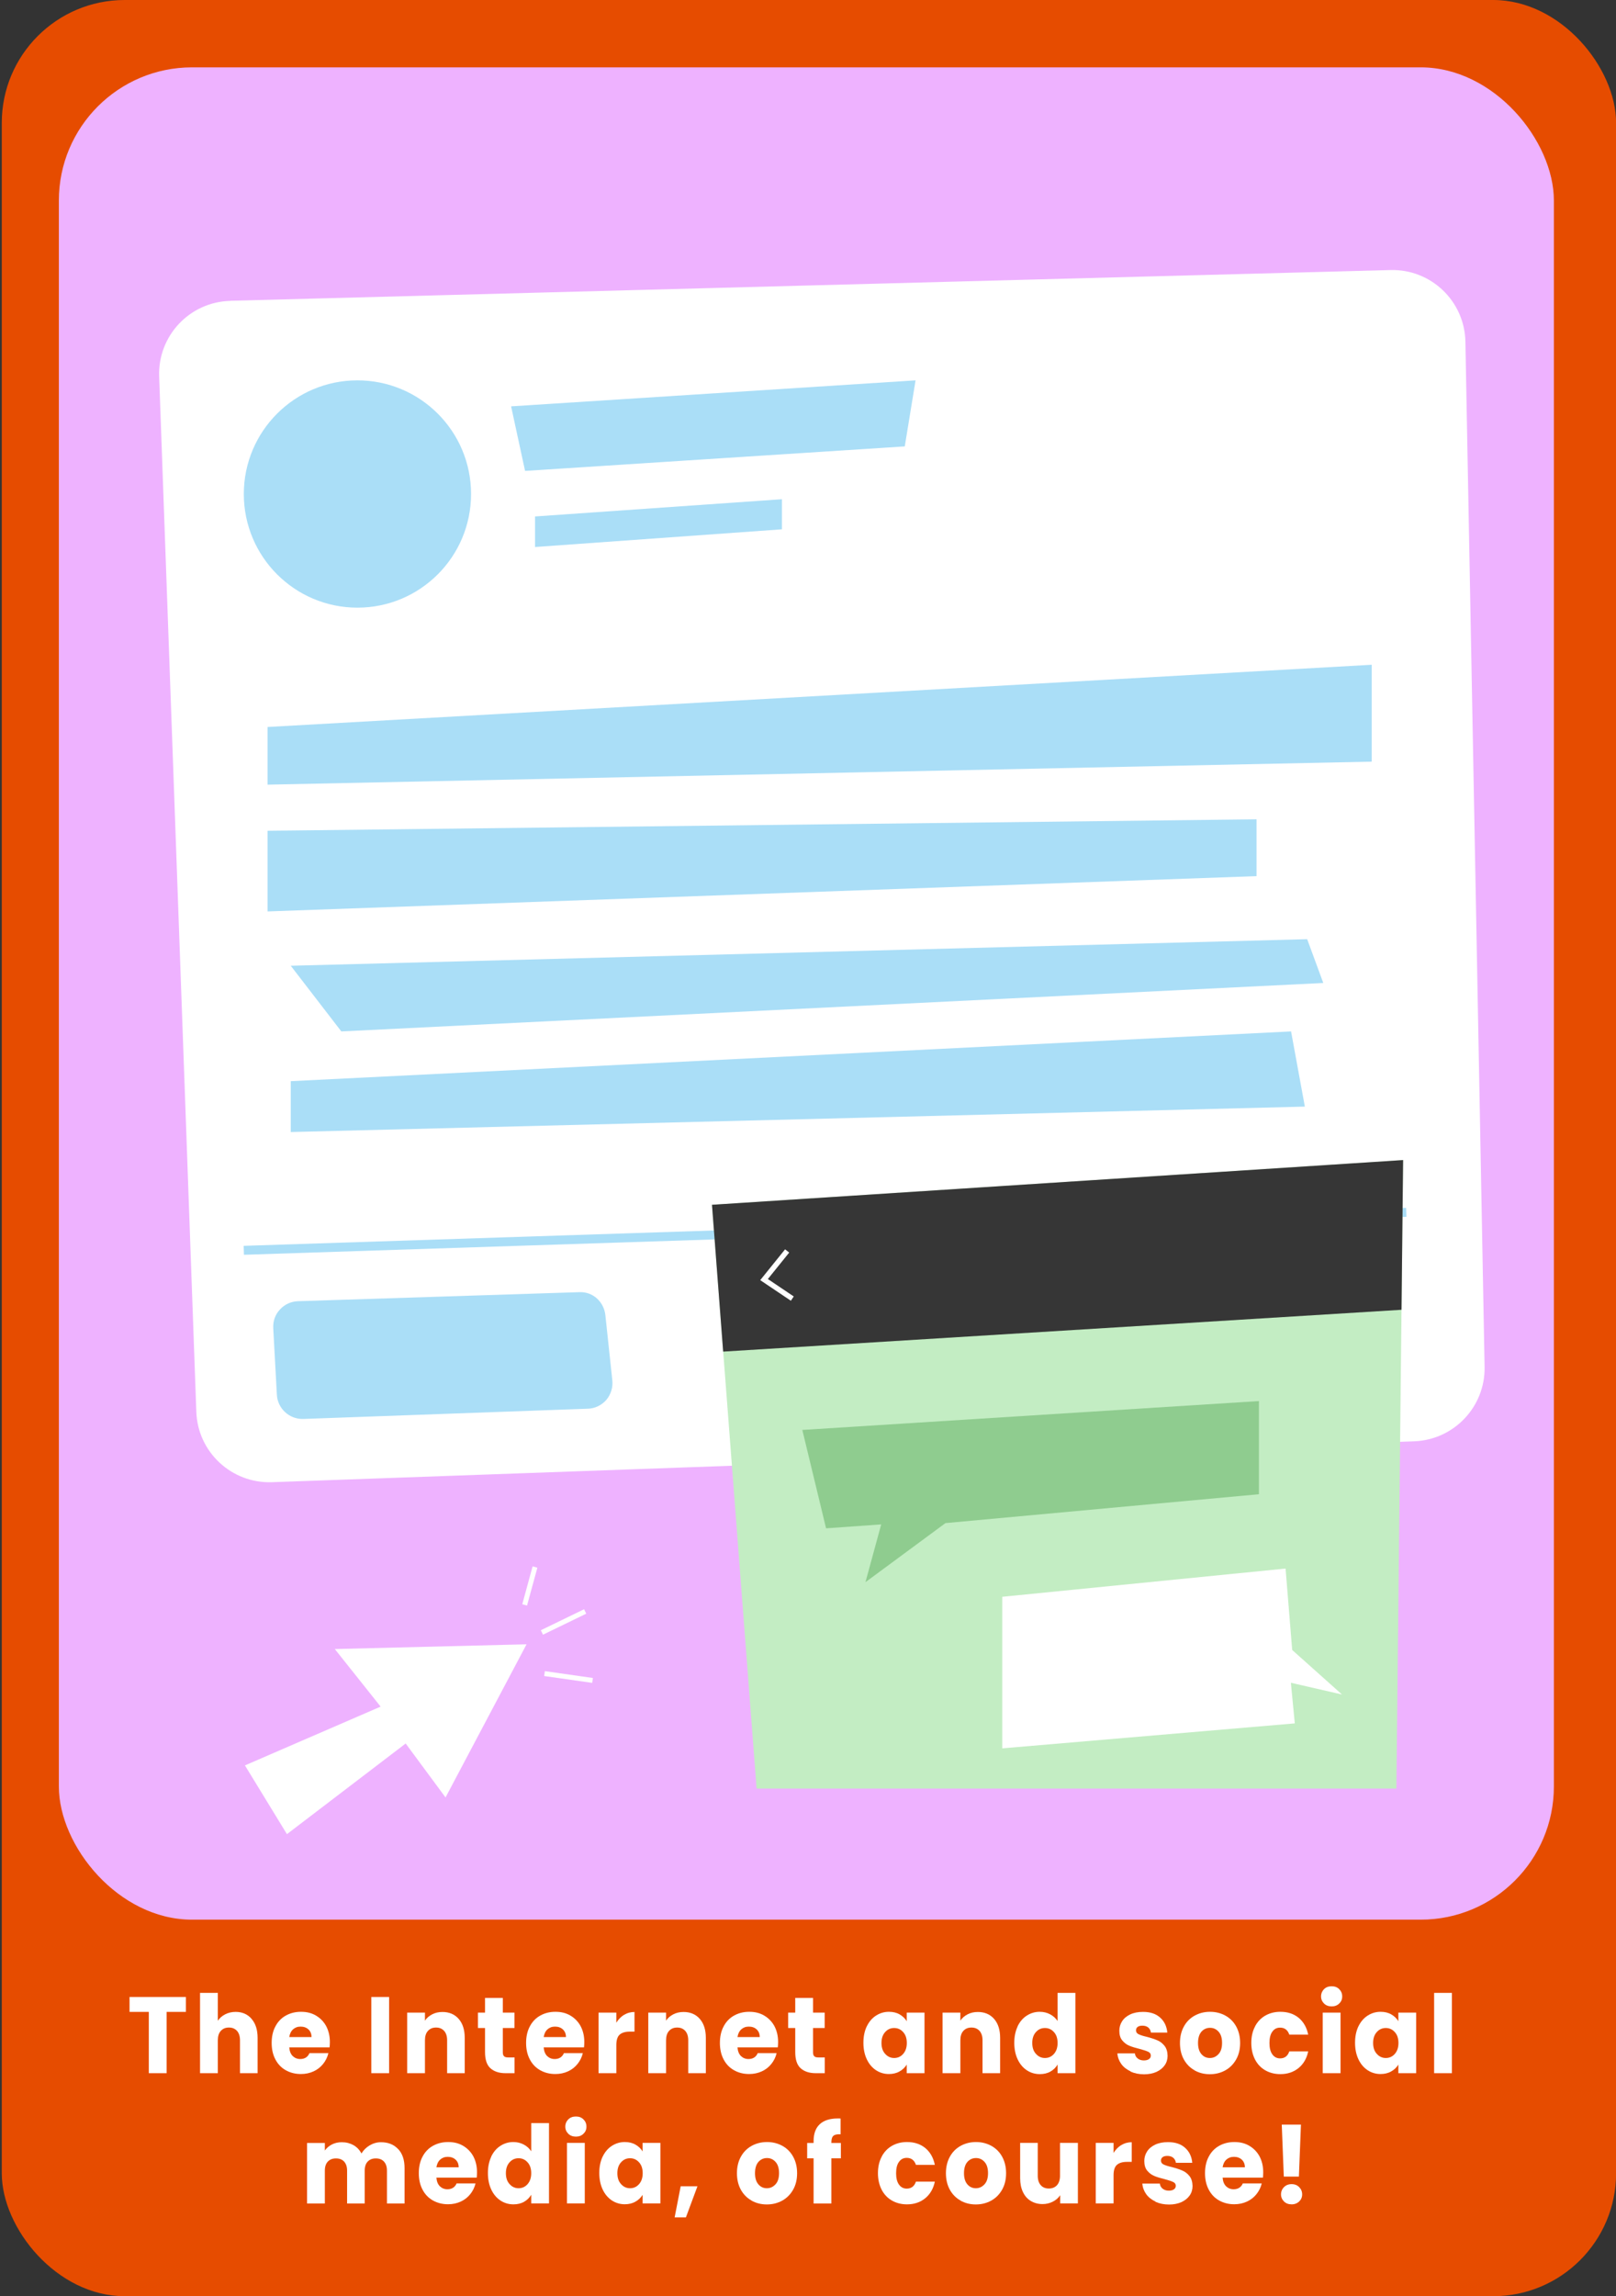 <?xml version="1.0" encoding="UTF-8"?>
<svg id="Layer_2" data-name="Layer 2" xmlns="http://www.w3.org/2000/svg" xmlns:xlink="http://www.w3.org/1999/xlink" viewBox="0 0 173.52 246.49">
  <rect x="0" y="0" width="173.52" height="246.49" fill="#333333" stroke="none"/>
  <defs>
    <style>
      .cls-1 {
        fill: #fff;
      }

      .cls-2 {
        fill: #363636;
      }

      .cls-3 {
        fill: #eeb2ff;
      }

      .cls-4 {
        fill: #e64c00;
      }

      .cls-5 {
        clip-path: url(#clippath);
      }

      .cls-6 {
        fill: none;
      }

      .cls-7 {
        fill: #8fcc8f;
      }

      .cls-8 {
        fill: #aadef7;
      }

      .cls-9 {
        fill: #c3edc3;
      }
    </style>
    <clipPath id="clippath">
      <rect class="cls-6" x="6.32" y="7.23" width="160.53" height="198.84" rx="14.3" ry="14.3"/>
    </clipPath>
  </defs>
  <rect class="cls-4" x=".19" width="173.34" height="246.49" rx="13.2" ry="13.2"/>
  <rect class="cls-3" x="6.32" y="7.23" width="160.53" height="198.84" rx="14.3" ry="14.3"/>
  <g>
    <path class="cls-1" d="M19.96,214.37v1.6h-2.07v6.58h-1.91v-6.58h-2.07v-1.6h6.05Z"/>
    <path class="cls-1" d="M27.01,216.72c.43,.49,.65,1.17,.65,2.03v3.8h-1.89v-3.53c0-.44-.11-.77-.32-1.01-.22-.24-.5-.36-.87-.36s-.65,.12-.87,.36c-.22,.24-.32,.58-.32,1.01v3.53h-1.91v-8.62h1.91v2.99c.19-.29,.46-.52,.79-.69,.33-.17,.71-.26,1.12-.26,.71,0,1.28,.25,1.71,.74Z"/>
    <path class="cls-1" d="M35.37,219.78h-4.31c.03,.4,.15,.71,.37,.93,.22,.21,.49,.32,.81,.32,.47,0,.81-.21,.99-.63h2.03c-.1,.43-.29,.81-.56,1.15-.27,.34-.61,.61-1.02,.8-.41,.19-.87,.29-1.37,.29-.61,0-1.15-.14-1.63-.41-.48-.27-.85-.66-1.11-1.16-.27-.51-.4-1.1-.4-1.77s.13-1.27,.4-1.77c.26-.5,.63-.89,1.11-1.16,.48-.27,1.02-.41,1.64-.41s1.14,.13,1.6,.4,.83,.64,1.1,1.13c.26,.49,.4,1.06,.4,1.71,0,.19-.01,.38-.03,.58Zm-1.92-1.11c0-.34-.11-.61-.33-.82-.22-.2-.5-.3-.84-.3s-.59,.1-.81,.29c-.22,.2-.35,.47-.41,.83h2.38Z"/>
    <path class="cls-1" d="M41.78,214.37v8.18h-1.91v-8.18h1.91Z"/>
    <path class="cls-1" d="M49.25,216.72c.43,.49,.65,1.17,.65,2.03v3.8h-1.89v-3.53c0-.44-.11-.77-.32-1.01-.22-.24-.5-.36-.87-.36s-.65,.12-.87,.36c-.22,.24-.32,.58-.32,1.01v3.53h-1.91v-6.5h1.91v.86c.19-.29,.45-.51,.78-.68,.33-.17,.69-.25,1.1-.25,.73,0,1.31,.25,1.74,.74Z"/>
    <path class="cls-1" d="M55.25,220.86v1.69h-.97c-.69,0-1.23-.18-1.62-.53-.39-.35-.58-.93-.58-1.73v-2.59h-.76v-1.65h.76v-1.58h1.91v1.58h1.25v1.65h-1.25v2.61c0,.19,.04,.33,.13,.42,.09,.09,.24,.13,.45,.13h.68Z"/>
    <path class="cls-1" d="M62.69,219.78h-4.31c.03,.4,.15,.71,.37,.93,.22,.21,.49,.32,.81,.32,.47,0,.81-.21,.99-.63h2.03c-.1,.43-.29,.81-.56,1.15-.27,.34-.61,.61-1.02,.8-.41,.19-.87,.29-1.37,.29-.61,0-1.15-.14-1.63-.41-.48-.27-.85-.66-1.11-1.16-.27-.51-.4-1.1-.4-1.77s.13-1.27,.4-1.77c.26-.5,.63-.89,1.11-1.16,.48-.27,1.02-.41,1.64-.41s1.14,.13,1.6,.4,.83,.64,1.1,1.13c.26,.49,.4,1.06,.4,1.71,0,.19-.01,.38-.03,.58Zm-1.92-1.11c0-.34-.11-.61-.33-.82-.22-.2-.5-.3-.84-.3s-.59,.1-.81,.29c-.22,.2-.35,.47-.41,.83h2.38Z"/>
    <path class="cls-1" d="M67.02,216.29c.33-.21,.71-.31,1.11-.31v2.11h-.52c-.48,0-.83,.11-1.07,.32-.24,.21-.36,.59-.36,1.12v3.02h-1.91v-6.5h1.91v1.08c.22-.36,.5-.64,.83-.85Z"/>
    <path class="cls-1" d="M75.14,216.72c.43,.49,.65,1.17,.65,2.03v3.8h-1.89v-3.53c0-.44-.11-.77-.32-1.01-.22-.24-.5-.36-.87-.36s-.65,.12-.87,.36c-.22,.24-.32,.58-.32,1.01v3.53h-1.91v-6.5h1.91v.86c.19-.29,.45-.51,.78-.68,.33-.17,.69-.25,1.1-.25,.73,0,1.31,.25,1.74,.74Z"/>
    <path class="cls-1" d="M83.5,219.78h-4.31c.03,.4,.15,.71,.37,.93,.22,.21,.49,.32,.81,.32,.47,0,.81-.21,.99-.63h2.03c-.1,.43-.29,.81-.56,1.15-.27,.34-.61,.61-1.02,.8-.41,.19-.87,.29-1.37,.29-.61,0-1.15-.14-1.63-.41-.48-.27-.85-.66-1.11-1.16-.27-.51-.4-1.1-.4-1.77s.13-1.27,.4-1.77c.26-.5,.63-.89,1.11-1.16,.48-.27,1.02-.41,1.64-.41s1.14,.13,1.6,.4,.83,.64,1.1,1.13c.26,.49,.4,1.06,.4,1.71,0,.19-.01,.38-.03,.58Zm-1.92-1.11c0-.34-.11-.61-.33-.82-.22-.2-.5-.3-.84-.3s-.59,.1-.81,.29c-.22,.2-.35,.47-.41,.83h2.38Z"/>
    <path class="cls-1" d="M88.56,220.86v1.69h-.97c-.69,0-1.23-.18-1.62-.53-.39-.35-.58-.93-.58-1.73v-2.59h-.76v-1.65h.76v-1.58h1.91v1.58h1.25v1.65h-1.25v2.61c0,.19,.04,.33,.13,.42,.09,.09,.24,.13,.45,.13h.68Z"/>
    <path class="cls-1" d="M93.07,217.53c.24-.5,.57-.89,.99-1.16,.42-.27,.88-.41,1.39-.41,.44,0,.82,.09,1.15,.28,.33,.19,.58,.43,.76,.73v-.92h1.91v6.5h-1.91v-.92c-.19,.3-.44,.55-.77,.73-.33,.19-.71,.28-1.15,.28-.5,0-.97-.14-1.38-.41-.42-.28-.75-.67-.99-1.18-.24-.51-.36-1.1-.36-1.77s.12-1.25,.36-1.76Zm3.9,.6c-.26-.29-.58-.43-.96-.43s-.7,.14-.96,.43c-.26,.28-.4,.67-.4,1.17s.13,.89,.4,1.18c.26,.29,.58,.44,.96,.44s.7-.14,.96-.43c.26-.29,.4-.68,.4-1.18s-.13-.89-.4-1.18Z"/>
    <path class="cls-1" d="M106.74,216.72c.43,.49,.65,1.17,.65,2.03v3.8h-1.89v-3.53c0-.44-.11-.77-.32-1.01-.22-.24-.5-.36-.87-.36s-.65,.12-.87,.36c-.22,.24-.32,.58-.32,1.01v3.53h-1.91v-6.5h1.91v.86c.19-.29,.45-.51,.78-.68,.33-.17,.69-.25,1.1-.25,.73,0,1.31,.25,1.74,.74Z"/>
    <path class="cls-1" d="M109.26,217.53c.24-.5,.57-.89,.99-1.16,.42-.27,.88-.41,1.39-.41,.41,0,.78,.09,1.12,.27,.34,.18,.6,.42,.8,.72v-3.02h1.91v8.62h-1.91v-.93c-.18,.31-.43,.56-.76,.75-.33,.19-.71,.28-1.15,.28-.51,0-.98-.14-1.39-.41-.42-.28-.75-.67-.99-1.18-.24-.51-.36-1.1-.36-1.77s.12-1.25,.36-1.76Zm3.9,.6c-.26-.29-.58-.43-.96-.43s-.7,.14-.96,.43c-.26,.28-.4,.67-.4,1.17s.13,.89,.4,1.18c.26,.29,.58,.44,.96,.44s.7-.14,.96-.43c.26-.29,.4-.68,.4-1.18s-.13-.89-.4-1.18Z"/>
    <path class="cls-1" d="M121.39,222.35c-.42-.2-.76-.46-1-.8s-.38-.72-.41-1.13h1.88c.02,.22,.12,.41,.3,.55,.18,.14,.4,.21,.66,.21,.24,0,.42-.05,.55-.14s.2-.22,.2-.38c0-.19-.09-.32-.28-.41-.19-.09-.49-.19-.9-.3-.45-.11-.82-.22-1.11-.34-.3-.12-.55-.31-.77-.57s-.32-.61-.32-1.05c0-.37,.1-.71,.3-1.02,.2-.31,.49-.55,.87-.73,.38-.18,.84-.27,1.37-.27,.78,0,1.39,.2,1.84,.61,.45,.4,.71,.94,.77,1.61h-1.76c-.03-.22-.12-.4-.28-.54-.16-.13-.37-.2-.63-.2-.22,0-.39,.04-.51,.13-.12,.09-.18,.21-.18,.37,0,.19,.09,.33,.28,.42s.48,.19,.89,.28c.46,.12,.84,.25,1.12,.37,.29,.12,.54,.31,.76,.58,.22,.27,.33,.63,.34,1.08,0,.38-.1,.72-.31,1.02s-.5,.53-.88,.71c-.38,.17-.83,.26-1.33,.26-.54,0-1.03-.1-1.45-.29Z"/>
    <path class="cls-1" d="M128.27,222.24c-.49-.27-.87-.66-1.15-1.16-.28-.51-.42-1.1-.42-1.77s.14-1.26,.42-1.77c.28-.51,.67-.9,1.16-1.17s1.04-.41,1.65-.41,1.16,.14,1.65,.41c.49,.27,.88,.66,1.16,1.17,.28,.51,.42,1.1,.42,1.77s-.14,1.26-.43,1.77c-.29,.51-.68,.9-1.17,1.17-.49,.27-1.04,.41-1.65,.41s-1.16-.14-1.64-.41Zm2.57-1.74c.26-.28,.38-.68,.38-1.2s-.12-.92-.37-1.2c-.25-.28-.55-.42-.92-.42s-.68,.14-.92,.41-.37,.68-.37,1.21,.12,.92,.36,1.2c.24,.28,.54,.42,.91,.42s.67-.14,.93-.42Z"/>
    <path class="cls-1" d="M134.76,217.53c.26-.5,.63-.89,1.1-1.16,.47-.27,1.01-.41,1.62-.41,.78,0,1.43,.21,1.96,.64,.52,.43,.87,1.03,1.03,1.81h-2.03c-.17-.5-.5-.75-.99-.75-.35,0-.63,.14-.83,.43-.21,.28-.31,.69-.31,1.22s.1,.93,.31,1.22c.21,.29,.49,.43,.83,.43,.49,0,.82-.25,.99-.75h2.03c-.16,.76-.51,1.36-1.04,1.79s-1.18,.65-1.95,.65c-.61,0-1.15-.14-1.62-.41-.47-.27-.84-.66-1.1-1.16-.26-.51-.4-1.1-.4-1.77s.13-1.27,.4-1.77Z"/>
    <path class="cls-1" d="M142.17,215.07c-.21-.21-.32-.46-.32-.76s.11-.57,.32-.78c.21-.21,.48-.31,.82-.31s.6,.1,.81,.31c.21,.21,.32,.46,.32,.78s-.11,.56-.32,.76c-.21,.21-.48,.31-.81,.31s-.61-.1-.82-.31Zm1.77,.98v6.5h-1.91v-6.5h1.91Z"/>
    <path class="cls-1" d="M145.86,217.53c.24-.5,.57-.89,.99-1.16,.42-.27,.88-.41,1.39-.41,.44,0,.82,.09,1.15,.28,.33,.19,.58,.43,.76,.73v-.92h1.91v6.5h-1.91v-.92c-.19,.3-.44,.55-.77,.73-.33,.19-.71,.28-1.15,.28-.5,0-.97-.14-1.38-.41-.42-.28-.75-.67-.99-1.18-.24-.51-.36-1.1-.36-1.77s.12-1.25,.36-1.76Zm3.9,.6c-.26-.29-.58-.43-.96-.43s-.7,.14-.96,.43c-.26,.28-.4,.67-.4,1.17s.13,.89,.4,1.18c.26,.29,.58,.44,.96,.44s.7-.14,.96-.43c.26-.29,.4-.68,.4-1.18s-.13-.89-.4-1.18Z"/>
    <path class="cls-1" d="M155.9,213.93v8.62h-1.91v-8.62h1.91Z"/>
    <path class="cls-1" d="M42.76,230.7c.46,.49,.68,1.17,.68,2.04v3.8h-1.89v-3.53c0-.42-.11-.74-.32-.97s-.5-.34-.88-.34-.66,.12-.87,.34-.32,.55-.32,.97v3.53h-1.89v-3.53c0-.42-.11-.74-.32-.97-.21-.23-.5-.34-.88-.34s-.66,.12-.87,.34-.32,.55-.32,.97v3.53h-1.91v-6.5h1.91v.81c.19-.27,.45-.49,.76-.65,.31-.16,.67-.24,1.06-.24,.47,0,.89,.11,1.25,.31,.37,.21,.66,.51,.86,.9,.22-.36,.51-.65,.88-.87,.37-.22,.78-.34,1.21-.34,.77,0,1.39,.24,1.84,.73Z"/>
    <path class="cls-1" d="M51.17,233.76h-4.31c.03,.4,.15,.71,.37,.93,.22,.21,.49,.32,.81,.32,.47,0,.81-.21,.99-.63h2.03c-.1,.43-.29,.81-.56,1.15-.27,.34-.61,.61-1.02,.8-.41,.19-.87,.29-1.37,.29-.61,0-1.15-.14-1.63-.41-.48-.27-.85-.66-1.11-1.16-.27-.51-.4-1.1-.4-1.77s.13-1.27,.4-1.77c.26-.5,.63-.89,1.11-1.16,.48-.27,1.02-.41,1.64-.41s1.14,.13,1.6,.4,.83,.64,1.1,1.13c.26,.49,.4,1.06,.4,1.71,0,.19-.01,.38-.03,.58Zm-1.92-1.11c0-.34-.11-.61-.33-.82-.22-.2-.5-.3-.84-.3s-.59,.1-.81,.29c-.22,.2-.35,.47-.41,.83h2.38Z"/>
    <path class="cls-1" d="M52.74,231.51c.24-.5,.57-.89,.99-1.16,.42-.27,.88-.41,1.39-.41,.41,0,.78,.09,1.12,.27,.34,.18,.6,.42,.8,.72v-3.02h1.91v8.62h-1.91v-.93c-.18,.31-.43,.56-.76,.75-.33,.19-.71,.28-1.15,.28-.51,0-.98-.14-1.39-.41-.42-.28-.75-.67-.99-1.18-.24-.51-.36-1.1-.36-1.77s.12-1.25,.36-1.76Zm3.9,.6c-.26-.29-.58-.43-.96-.43s-.7,.14-.96,.43c-.26,.28-.4,.67-.4,1.17s.13,.89,.4,1.18c.26,.29,.58,.44,.96,.44s.7-.14,.96-.43c.26-.29,.4-.68,.4-1.18s-.13-.89-.4-1.18Z"/>
    <path class="cls-1" d="M61.02,229.05c-.21-.21-.32-.46-.32-.76s.11-.57,.32-.78c.21-.21,.48-.31,.82-.31s.6,.1,.81,.31c.21,.21,.32,.46,.32,.78s-.11,.56-.32,.76c-.21,.21-.48,.31-.81,.31s-.61-.1-.82-.31Zm1.77,.98v6.5h-1.91v-6.5h1.91Z"/>
    <path class="cls-1" d="M64.71,231.51c.24-.5,.57-.89,.99-1.16,.42-.27,.88-.41,1.39-.41,.44,0,.82,.09,1.15,.28,.33,.19,.58,.43,.76,.73v-.92h1.91v6.5h-1.91v-.92c-.19,.3-.44,.55-.77,.73-.33,.19-.71,.28-1.15,.28-.5,0-.97-.14-1.38-.41-.42-.28-.75-.67-.99-1.18-.24-.51-.36-1.1-.36-1.77s.12-1.25,.36-1.76Zm3.9,.6c-.26-.29-.58-.43-.96-.43s-.7,.14-.96,.43c-.26,.28-.4,.67-.4,1.17s.13,.89,.4,1.18c.26,.29,.58,.44,.96,.44s.7-.14,.96-.43c.26-.29,.4-.68,.4-1.18s-.13-.89-.4-1.18Z"/>
    <path class="cls-1" d="M74.89,234.69l-1.24,3.34h-1.21l.65-3.34h1.8Z"/>
    <path class="cls-1" d="M80.7,236.22c-.49-.27-.87-.66-1.15-1.16-.28-.51-.42-1.1-.42-1.77s.14-1.26,.42-1.77c.28-.51,.67-.9,1.16-1.17s1.04-.41,1.65-.41,1.16,.14,1.65,.41c.49,.27,.88,.66,1.16,1.17,.28,.51,.42,1.1,.42,1.77s-.14,1.26-.43,1.77c-.29,.51-.68,.9-1.17,1.17-.49,.27-1.04,.41-1.65,.41s-1.16-.14-1.64-.41Zm2.57-1.74c.26-.28,.38-.68,.38-1.2s-.12-.92-.37-1.2c-.25-.28-.55-.42-.92-.42s-.68,.14-.92,.41-.37,.68-.37,1.21,.12,.92,.36,1.2c.24,.28,.54,.42,.91,.42s.67-.14,.93-.42Z"/>
    <path class="cls-1" d="M90.29,231.69h-1.02v4.85h-1.91v-4.85h-.69v-1.65h.69v-.19c0-.8,.22-1.41,.66-1.82s1.08-.62,1.93-.62c.14,0,.24,0,.31,.01v1.69c-.36-.02-.62,.03-.77,.16-.15,.13-.22,.37-.22,.71v.06h1.02v1.65Z"/>
    <path class="cls-1" d="M94.67,231.51c.26-.5,.63-.89,1.1-1.16,.47-.27,1.01-.41,1.62-.41,.78,0,1.43,.21,1.96,.64,.52,.43,.87,1.03,1.03,1.81h-2.03c-.17-.5-.5-.75-.99-.75-.35,0-.63,.14-.83,.43-.21,.28-.31,.69-.31,1.22s.1,.93,.31,1.22c.21,.29,.49,.43,.83,.43,.49,0,.82-.25,.99-.75h2.03c-.16,.76-.51,1.36-1.04,1.79s-1.18,.65-1.95,.65c-.61,0-1.15-.14-1.62-.41-.47-.27-.84-.66-1.1-1.16-.26-.51-.4-1.1-.4-1.77s.13-1.27,.4-1.77Z"/>
    <path class="cls-1" d="M103.14,236.22c-.49-.27-.87-.66-1.15-1.16-.28-.51-.42-1.1-.42-1.77s.14-1.26,.42-1.77c.28-.51,.67-.9,1.16-1.17s1.04-.41,1.65-.41,1.16,.14,1.65,.41c.49,.27,.88,.66,1.16,1.17,.28,.51,.42,1.1,.42,1.77s-.14,1.26-.43,1.77c-.29,.51-.68,.9-1.17,1.17-.49,.27-1.04,.41-1.65,.41s-1.16-.14-1.64-.41Zm2.57-1.74c.26-.28,.38-.68,.38-1.2s-.12-.92-.37-1.2c-.25-.28-.55-.42-.92-.42s-.68,.14-.92,.41-.37,.68-.37,1.21,.12,.92,.36,1.2c.24,.28,.54,.42,.91,.42s.67-.14,.93-.42Z"/>
    <path class="cls-1" d="M115.74,230.03v6.5h-1.9v-.88c-.19,.29-.46,.52-.79,.69-.33,.17-.7,.26-1.1,.26-.48,0-.89-.11-1.26-.33s-.65-.54-.85-.96-.3-.91-.3-1.48v-3.8h1.89v3.53c0,.44,.11,.77,.32,1.01s.5,.36,.87,.36,.66-.12,.88-.36c.21-.24,.32-.58,.32-1.01v-3.53h1.9Z"/>
    <path class="cls-1" d="M120.41,230.27c.33-.21,.71-.31,1.11-.31v2.11h-.52c-.48,0-.83,.11-1.07,.32-.24,.21-.36,.59-.36,1.12v3.02h-1.91v-6.5h1.91v1.08c.22-.36,.5-.64,.83-.85Z"/>
    <path class="cls-1" d="M124.07,236.33c-.42-.2-.76-.46-1-.8s-.38-.72-.41-1.13h1.88c.02,.22,.12,.41,.3,.55,.18,.14,.4,.21,.66,.21,.24,0,.42-.05,.55-.14s.2-.22,.2-.38c0-.19-.09-.32-.28-.41-.19-.09-.49-.19-.9-.3-.45-.11-.82-.22-1.11-.34-.3-.12-.55-.31-.77-.57s-.32-.61-.32-1.05c0-.37,.1-.71,.3-1.02,.2-.31,.49-.55,.87-.73,.38-.18,.84-.27,1.37-.27,.78,0,1.39,.2,1.84,.61,.45,.4,.71,.94,.77,1.61h-1.76c-.03-.22-.12-.4-.28-.54-.16-.13-.37-.2-.63-.2-.22,0-.39,.04-.51,.13-.12,.09-.18,.21-.18,.37,0,.19,.09,.33,.28,.42s.48,.19,.89,.28c.46,.12,.84,.25,1.12,.37,.29,.12,.54,.31,.76,.58,.22,.27,.33,.63,.34,1.08,0,.38-.1,.72-.31,1.02s-.5,.53-.88,.71c-.38,.17-.83,.26-1.33,.26-.54,0-1.03-.1-1.45-.29Z"/>
    <path class="cls-1" d="M135.59,233.76h-4.31c.03,.4,.15,.71,.37,.93,.22,.21,.49,.32,.81,.32,.47,0,.81-.21,.99-.63h2.03c-.1,.43-.29,.81-.56,1.15-.27,.34-.61,.61-1.02,.8-.41,.19-.87,.29-1.37,.29-.61,0-1.15-.14-1.63-.41-.48-.27-.85-.66-1.11-1.16-.27-.51-.4-1.1-.4-1.77s.13-1.27,.4-1.77c.26-.5,.63-.89,1.11-1.16,.48-.27,1.02-.41,1.64-.41s1.14,.13,1.6,.4,.83,.64,1.1,1.13c.26,.49,.4,1.06,.4,1.71,0,.19-.01,.38-.03,.58Zm-1.92-1.11c0-.34-.11-.61-.33-.82-.22-.2-.5-.3-.84-.3s-.59,.1-.81,.29c-.22,.2-.35,.47-.41,.83h2.38Z"/>
    <path class="cls-1" d="M137.87,236.32c-.21-.21-.32-.46-.32-.76s.11-.57,.32-.78c.21-.21,.48-.32,.82-.32s.6,.11,.81,.32c.21,.21,.32,.47,.32,.78s-.11,.56-.32,.76-.48,.31-.81,.31-.61-.1-.82-.31Zm1.82-8.25l-.22,5.58h-1.62l-.22-5.58h2.06Z"/>
  </g>
  <g class="cls-5">
    <g>
      <g>
        <path class="cls-1" d="M24.72,32.29l124.58-3.3c4.36-.12,7.97,3.34,8.05,7.7l2.06,110.04c.08,4.28-3.29,7.83-7.56,7.99l-122.65,4.39c-4.33,.15-7.97-3.23-8.12-7.56l-3.99-111.13c-.16-4.36,3.27-8.01,7.63-8.12Z"/>
        <circle class="cls-8" cx="38.38" cy="53.03" r="12.2"/>
        <polygon class="cls-8" points="54.88 43.62 56.38 50.55 97.15 47.92 98.31 40.83 54.88 43.62"/>
        <polygon class="cls-8" points="57.45 55.44 57.45 58.72 83.96 56.82 83.96 53.59 57.45 55.44"/>
        <polygon class="cls-8" points="28.73 78.04 147.29 71.36 147.29 81.76 28.73 84.23 28.73 78.04"/>
        <polygon class="cls-8" points="28.73 89.18 134.92 87.95 134.92 94.05 28.73 97.84 28.73 89.18"/>
        <polygon class="cls-8" points="31.22 103.67 140.36 100.82 142.09 105.52 36.65 110.72 31.22 103.67"/>
        <polygon class="cls-8" points="31.22 116.06 31.22 121.52 140.11 118.79 138.63 110.72 31.22 116.06"/>
        <rect class="cls-8" x="26.14" y="131.7" width="124.89" height=".96" transform="translate(-4.26 2.96) rotate(-1.87)"/>
        <g>
          <path class="cls-8" d="M32,140.16l30.19-.97c1.18-.04,2.2,.84,2.32,2.02l.75,7.03c.14,1.31-.86,2.45-2.17,2.5l-30.55,1.1c-1.23,.04-2.27-.91-2.34-2.14l-.39-7.16c-.07-1.27,.92-2.34,2.19-2.39Z"/>
          <path class="cls-8" d="M32.47,152.32c-1.44,0-2.66-1.14-2.74-2.59l-.39-7.16c-.04-.74,.21-1.46,.72-2,.5-.55,1.19-.86,1.93-.89l30.19-.97c1.47-.08,2.66,1.03,2.82,2.45l.75,7.03c.08,.75-.16,1.51-.65,2.09-.5,.57-1.22,.92-1.97,.94l-30.55,1.1s-.07,0-.1,0Zm-.45-11.69h0c-.48,.02-.93,.22-1.26,.58-.33,.36-.49,.82-.47,1.3l.39,7.16c.05,.96,.88,1.7,1.84,1.68l30.55-1.1c.5-.02,.96-.24,1.28-.61s.48-.86,.43-1.36l-.75-7.03c-.1-.92-.91-1.63-1.83-1.59l-30.19,.97Z"/>
        </g>
      </g>
      <g>
        <polygon class="cls-9" points="76.45 129.33 81.24 192 149.94 192 150.66 124.53 76.45 129.33"/>
        <polygon class="cls-2" points="76.45 129.33 150.66 124.53 150.49 140.6 77.65 145.09 76.45 129.33"/>
        <polygon class="cls-1" points="84.92 139.63 81.63 137.42 84.3 134.11 84.74 134.46 82.45 137.3 85.23 139.17 84.92 139.63"/>
        <polygon class="cls-7" points="86.15 153.5 135.18 150.4 135.18 160.4 101.52 163.5 92.93 169.84 94.62 163.64 88.7 164.06 86.15 153.5"/>
        <polygon class="cls-1" points="107.62 171.41 138.04 168.38 138.75 177.12 144.1 181.9 138.61 180.64 139.03 185 107.62 187.68 107.62 171.41"/>
      </g>
      <g>
        <polygon class="cls-1" points="35.95 177.02 56.54 176.51 47.84 192.95 43.56 187.16 30.81 196.89 26.3 189.51 40.87 183.2 35.95 177.02"/>
        <rect class="cls-1" x="57.94" y="173.84" width="5.16" height=".53" transform="translate(-69.98 43.93) rotate(-25.9)"/>
        <rect class="cls-1" x="60.78" y="177.41" width=".53" height="5.21" transform="translate(-125.78 215.06) rotate(-81.89)"/>
        <polygon class="cls-1" points="56.59 172.35 56.08 172.21 57.19 168.14 57.7 168.29 56.59 172.35"/>
      </g>
    </g>
  </g>
</svg>
